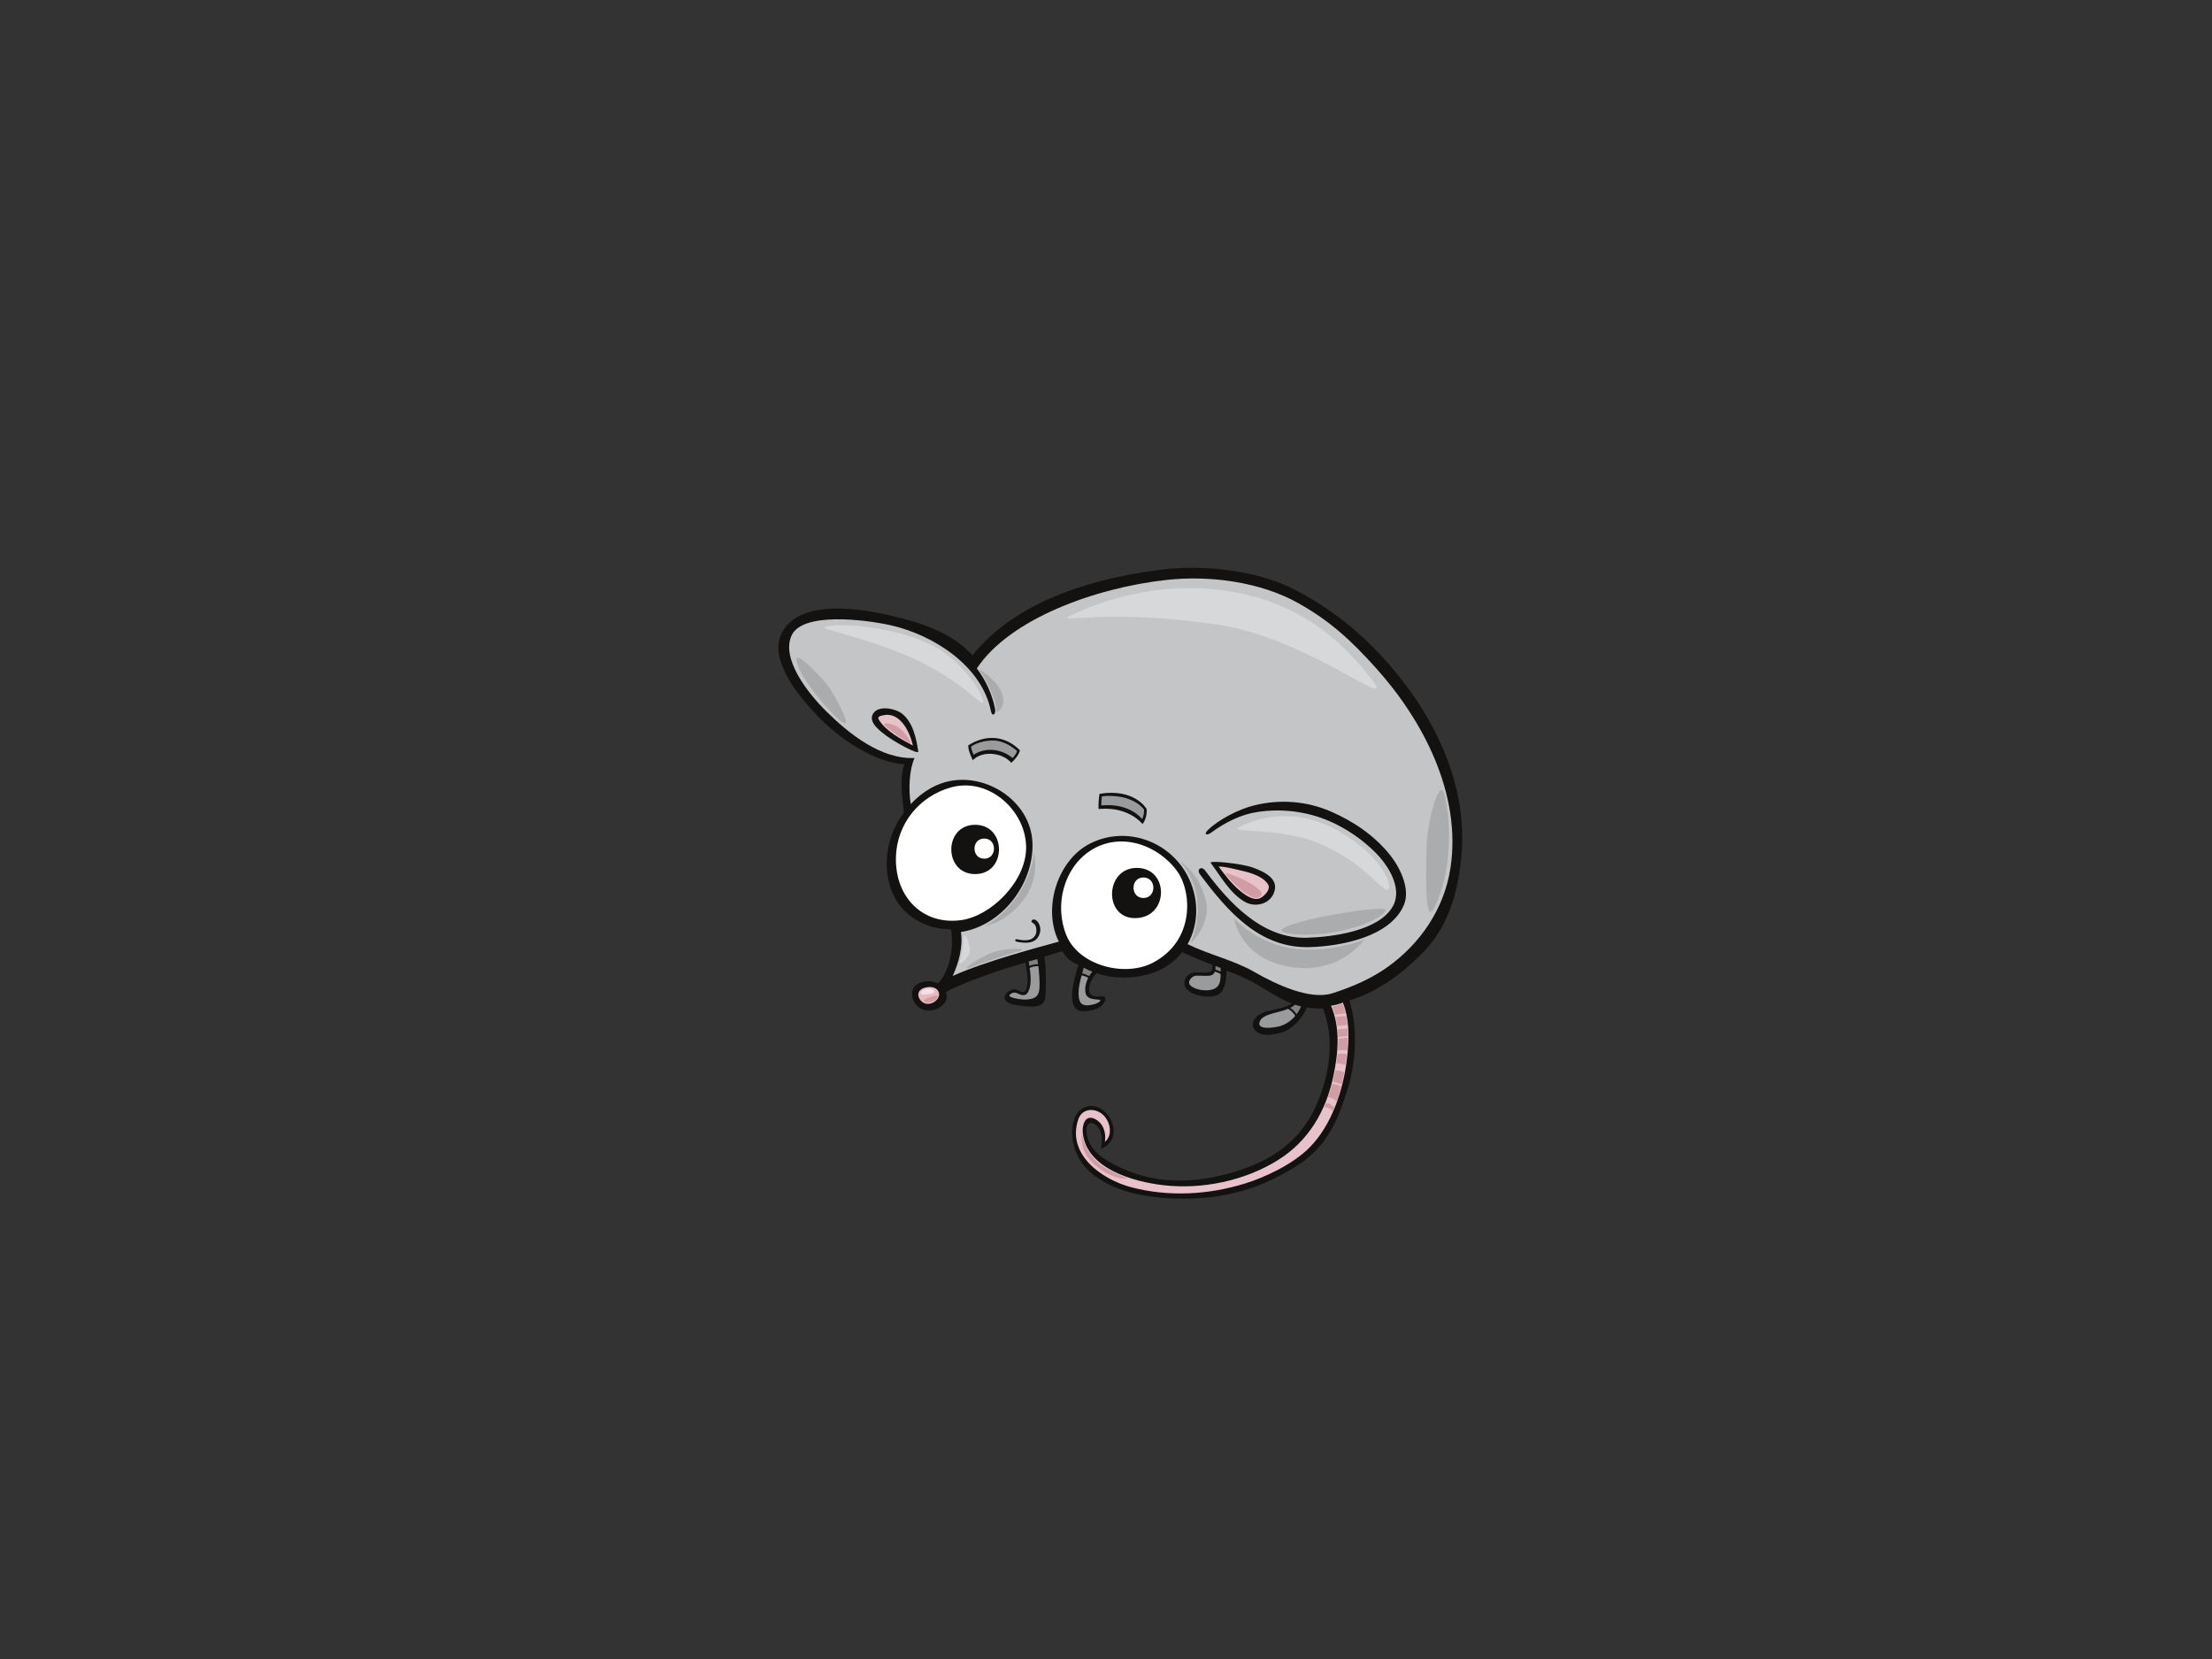 <?xml version="1.0" encoding="utf-8"?>
<!-- Generator: Adobe Illustrator 17.0.0, SVG Export Plug-In . SVG Version: 6.00 Build 0)  -->
<!DOCTYPE svg PUBLIC "-//W3C//DTD SVG 1.1//EN" "http://www.w3.org/Graphics/SVG/1.1/DTD/svg11.dtd">
<svg version="1.1" id="Layer_1" xmlns="http://www.w3.org/2000/svg" xmlns:xlink="http://www.w3.org/1999/xlink" x="0px" y="0px"
	 width="800px" height="600px" viewBox="0 0 800 600" enable-background="new 0 0 800 600" xml:space="preserve">
<rect x="0" y="0" width="800" height="600" fill="#333333" stroke="none"/>
<g>
	<path fill="#141111" d="M499.716,237.352c-9.236-9.991-18.945-17.485-30.989-23.845c-13.813-7.294-33.378-9.372-48.512-7.511
		c-31.035,3.815-55.171,14.201-68.493,31.044c-7.529-8.42-19.256-12.078-30.186-14.543c-10.944-2.472-31.372-5.742-38.328,5.575
		c-5.91,9.617,5.108,23.123,12.24,30.636c8.36,8.805,21.285,17.21,31.628,17.68c-1.921,5.057-0.644,13.486-0.13,17.389
		c-4.202,5.728-6.319,12.311-6.236,18.936c0.184,14.884,10.791,23.359,23.195,23.361c1.352,6.487-0.699,15.748-4.722,19.606
		c-2.027-1.085-4.587-1.047-6.756-0.089c-3.68,1.622-3.026,6.075-0.475,8.402c4.442,4.049,12.27-0.839,10.119-5.104
		c3.808-2.538,18.891-8.037,28.801-10.758c0.21,1.543,0.534,3.016,0.694,4.565c0.132,1.273,0.32,5.883-1.516,6.123
		c-0.698,0.091-1.81-0.746-2.519-0.939c-0.747-0.201-1.434,0.01-2.114,0.296c-0.915,0.388-2.39,1.759-2.048,3.029
		c0.387,1.435,2.732,2.124,4.248,2.317c4.061,0.522,9.976,1.73,10.428-2.814c0.27-2.704,0.398-11.115-0.386-14.676
		c2.514-0.813,4.898-1.586,6.565-2.04c1.546,2.73,3.31,3.972,5.792,4.965c-1.086,3.87-3.976,12.486-0.937,15.835
		c1.104,1.219,3.751,1.214,6.896,0.276c3.529-1.052,4.819-4.563,3.053-4.703c-1.766-0.14-5.002,0.72-5.13-2.535
		c-0.075-1.867,1.276-4.426,2.656-5.854c6.27,2.143,13.229,2.024,19.179,0.269c5.075-1.497,9.045-4.319,11.858-7.909
		c3.517,1.77,7.172,3.19,10.836,4.578c0.002,0.023-0.005,0.042,0,0.065c0.456,2.877-1.246,2.847-3.507,2.769
		c-1.388-0.046-3.517-0.3-4.683,0.52c-2.573,1.802-2.498,4.733,0.054,6.399c2.705,1.766,8.108,2.554,10.704,0.773
		c2.314-1.584,2.439-5.741,2.649-8.387c4.27,1.648,7.436,2.864,11.404,5.266c4.079,2.472,7.969,4.967,12.106,6.587
		c-2.539,2.023-7.682,2.117-10.49,3.376c-3.2,1.434-4.624,4.211-2.704,6.4c2.373,2.703,7.655,1.324,10.208,0.496
		c3.579-1.158,7.044-5.37,8.496-8.828c2.48,0.497,5.672,0.381,5.775,0.343c4.87,11.883,1.993,26.813-3.755,37.859
		c-5.726,11.002-15.638,17.315-27.22,20.963c-14.075,4.432-28.665,5.166-42.219-1.234c-5.856-2.766-11.659-6.075-12.304-12.855
		c-0.267-2.793,1.303-4.397,3.587-2.373c2.799,2.482,1.933,6.538,1.655,8.442c9.821-4.028,2.003-18.053-5.683-15.118
		c-4.072,1.557-5.012,6.755-4.689,10.594c0.4,4.738,2.314,8.898,5.683,12.192c8.13,7.943,21.344,10.066,32.165,10.317
		c14.34,0.336,27.969-2.187,43.145-11.696c10.993-6.888,14.867-16.19,18.483-27.586c3.357-10.578,3.695-23.163,0.717-32.386
		c2.95-0.874,13.901-4.101,27.045-17.769c9.269-9.639,12.73-23.056,13.619-36.243C530.459,281.208,517.117,256.174,499.716,237.352z
		"/>
	<path fill="#E6BBC1" d="M333.566,362.378c-1.763-1.394-2.106-3.73,0.011-4.816c1.246-0.637,4.08-1.119,5.457,0.479
		C341.385,360.772,336.474,364.677,333.566,362.378z"/>
	<path fill="#FFFFFF" d="M324.023,310.061c0.291-12.172,8.519-22.111,19.908-25.288c13.776-3.845,27.451,8.572,27.177,22.158
		c-0.244,12.111-12.752,24.32-23.392,25.83C333.888,334.724,323.674,324.613,324.023,310.061z"/>
	<path fill="#808183" d="M375.453,348.695c-0.103-0.711-0.218-1.347-0.345-1.842c-1.014,0.315-2.034,0.617-3.057,0.906
		c0.072,0.523,0.15,1.048,0.229,1.572C373.262,348.927,374.341,348.728,375.453,348.695z"/>
	<path fill="#9A9B9C" d="M372.383,350.048c0.289,2.002,0.519,4.009,0.261,6.032c-0.124,0.972-0.64,3.156-1.742,3.644
		c-0.861,0.379-1.559,0.154-2.381-0.241c-1.203-0.576-2.312-0.799-3.354,0.31c-0.605,0.646,1.324,1.121,1.696,1.211
		c1.911,0.456,4.126,0.7,6.07,0.259c2.275-0.516,2.865-1.898,3.017-4.098c0.104-1.514-0.062-5.035-0.405-7.771
		C374.427,349.416,373.348,349.616,372.383,350.048z"/>
	<path fill="#808183" d="M393.917,353.008c0.337-0.574,0.722-1.111,1.144-1.587c-1.075-0.423-2.116-0.904-3.106-1.464
		c-0.187,0.677-0.382,1.37-0.575,2.067C392.27,352.24,393.116,352.575,393.917,353.008z"/>
	<path fill="#9A9B9C" d="M397.824,361.615c-0.6-0.292-4.697,0.257-5.217-2.496c-0.332-1.758,0.096-3.756,0.97-5.492
		c-0.754-0.405-1.548-0.718-2.386-0.917c-0.596,2.214-1.11,4.422-1.11,6.24c0,2.579,0.325,4.911,3.565,4.626
		C396.885,363.294,398.424,361.909,397.824,361.615z"/>
	<path fill="#FFFFFF" d="M416.975,348.17c-10.225,5.356-26.865,1.026-31.315-9.942c-4.451-10.968-0.87-24.297,8.592-30.515
		c10.779-7.082,24.551-2.281,31.553,7.465C431.058,322.488,432.236,340.175,416.975,348.17z"/>
	<path fill="#808183" d="M439.576,350.704c0.659,0.175,1.282,0.425,1.873,0.737c0.003-0.461,0.014-0.918,0.052-1.36
		c-0.628-0.239-1.261-0.48-1.893-0.718C439.646,349.829,439.641,350.283,439.576,350.704z"/>
	<path fill="#9A9B9C" d="M439.392,351.404c-0.32,0.827-1,1.416-2.257,1.5c-1.256,0.083-2.539-0.083-4.636-0.028
		c-1.208,0.031-3.52,2.115-1.909,3.578c2.085,1.893,7.716,2.547,9.753,0.3c1.049-1.156,1.099-2.812,1.104-4.496
		C440.805,351.889,440.122,351.597,439.392,351.404z"/>
	<path fill="#808183" d="M468.923,366.812c0.654-0.866,1.204-1.814,1.636-2.809c-0.74-0.186-1.473-0.397-2.196-0.646
		c-0.503,0.472-1.097,0.845-1.734,1.156C467.55,365.122,468.311,365.907,468.923,366.812z"/>
	<path fill="#9A9B9C" d="M465.838,364.86c-0.831,0.335-1.695,0.595-2.493,0.844c-2.068,0.642-6.501,1.278-7.596,3.429
		c-1.954,3.839,5.854,2.426,7.398,1.924c2.102-0.68,3.908-1.994,5.314-3.662C467.793,366.355,466.928,365.474,465.838,364.86z"/>
	<path fill="#E8C2CA" d="M486.998,384.124c-1.283,9.796-5.135,22.642-13.486,30.99c-6.103,6.102-16.245,10.779-23.448,12.984
		c-13.218,4.045-27.476,4.813-40.91,1.293c-10.571-2.77-23.454-11.835-19.193-24.517c1.464-4.364,6.563-4.296,9.332-1.324
		c2.411,2.586,3.084,7.169,0.302,9.433c0.517-3.262-0.529-6.849-3.741-8.354c-3.487-1.634-4.504,2.425-4.258,4.998
		c1.249,13.125,18.536,17.802,29.185,19.023c14.062,1.613,29.459-1.6,41.487-9.132c11.022-6.9,17.283-17.695,19.934-30.203
		c1.798-8.483,2.612-17.487-0.822-25.58c1.485-0.228,3.101-0.559,4.305-1.172C487.772,368.022,488.283,374.33,486.998,384.124z"/>
	<path fill="#C4C5C6" d="M524.586,313.893c-2.229,14.686-10.828,27.369-22.816,35.896c-5.401,3.839-11.878,6.878-19.908,9.448
		c-8.03,2.571-20.393-3.199-28.011-7.603c-7.66-4.43-16.439-6.282-24.343-10.161c4.157-7.367,4.218-16.925-0.198-25.065
		c-6.774-12.479-22.201-17.705-34.883-11.428c-12.066,5.974-17.478,23.703-11.477,35.575c-6.183,1.721-26.628,7.086-38.379,12.406
		c2.185-4.798,3.773-10.657,2.945-15.894c14.426-2.158,26.106-16.797,25.904-31.672c-0.2-14.731-15.148-25.08-28.701-23.121
		c-5.939,0.859-11.215,4.089-15.336,8.544c-0.866-5.28-0.545-12.505,1.382-16.681c-12.2,0.544-23.821-8.847-31.996-16.934
		c-6.704-6.633-16.402-19.053-12.435-27.472c3.967-8.421,26.456-5.699,35.795-3.592c15.571,3.514,32.99,14.752,36.265,31.076
		c0.433,2.165,1.894,1.205,1.46-0.952c-1.092-5.443-3.41-10.287-6.572-14.516c11.845-17.866,42.666-29.13,68.495-31.995
		c15.62-1.732,33.947,0.61,47.888,8.45c11.517,6.48,19.042,13.499,27.856,23.276C514.868,260.713,528.618,287.341,524.586,313.893z"
		/>
	<path fill="#141111" d="M326.169,258.057c-2.412-1.851-8.984-3.277-10.621,0.48c-1.266,2.906,2.809,5.88,4.698,7.334
		c3.124,2.405,12.064,7.292,11.858,5.911C331.397,266.992,330.144,261.108,326.169,258.057z"/>
	<path fill="#E8C2CA" d="M317.857,260.308c-0.676-1.114,0.442-1.356,1.375-1.58c2.555-0.62,4.648,0.173,6.467,1.972
		c2.313,2.288,3.697,5.673,4.473,8.958C325.825,267.286,320.377,264.438,317.857,260.308z"/>
	<path fill="#141111" d="M368.878,271.359c-5.419-5.419-12.346-5.819-18.675-1.801c-0.174,1.521,1.028,4.131,1.625,5.384
		c3.465-3.616,10.796-2.782,13.91,0.935C367.057,274.762,368.513,272.967,368.878,271.359z"/>
	<path fill="#9A9B9C" d="M366.189,274.166c-3.338-2.932-9.161-4.334-14.09-1.199c-0.641-1.402-0.887-2.481-0.894-2.987
		c0.332-0.184,3.052-2.143,7.824-2.169c2.043-0.012,3.986,0.636,5.748,1.604c0.985,0.542,2.957,1.935,3.057,2.29
		C367.644,272.329,366.966,273.38,366.189,274.166z"/>
	<path fill="#141111" d="M414.721,292.697c-0.213-0.567-4.714-7.645-17.077-5.596c-0.261,1.718-0.415,3.812-0.34,5.499
		c7.95-0.774,13.157,2.339,15.939,5.423C414.588,296.223,414.793,294.002,414.721,292.697z"/>
	<path fill="#9A9B9C" d="M398.328,291.295c-0.076-0.844,0.051-2.603,0.177-3.262c2.578-0.454,6.42-0.036,8.419,0.531
		c4.55,1.29,6.577,3.764,6.848,4.314c0,0.715-0.123,2.273-0.689,3.395C413.039,296.211,408.77,290.312,398.328,291.295z"/>
	<path fill="#141111" d="M375.17,333.236c-0.591-0.667-1.593-1.112-2.126-0.129c-0.352,0.646,1.443,0.53,1.717,2.591
		c0.173,1.297,0.071,2.176-0.749,3.118c-1.539,1.769-4.312,1.268-6.319,0.877c-0.719-0.138-0.691,0.753,0.031,0.894
		c3.463,0.673,7.383,0.813,8.417-3.374C376.464,335.918,376.055,334.237,375.17,333.236z"/>
	<path fill="#141111" d="M352.674,298.298c-11.493,0-11.493,17.825,0,17.825C364.169,316.123,364.169,298.298,352.674,298.298z"/>
	<path fill="#FFFFFF" d="M355.968,310.555c-4.699,0-4.699-7.284,0-7.284C360.666,303.271,360.666,310.555,355.968,310.555z"/>
	<path fill="#141111" d="M411.12,313.887c-11.705,0-12.11,18.818,0,18.153C422.807,331.399,422.824,313.887,411.12,313.887z"/>
	<path fill="#FFFFFF" d="M413.54,324.77c-4.785,0-4.785-7.418,0-7.418C418.324,317.352,418.324,324.77,413.54,324.77z"/>
	<path fill="#141111" d="M502.603,309.062c-5.633-6.957-13.194-12.09-21.378-15.609c-8.709-3.748-18.223-4.463-27.428-2.234
		c-5.931,1.435-13.196,5.277-16.99,9.025c-1.572,1.554-0.418,2.118,1.36,0.806c5.16-3.809,10.757-6.46,16.332-7.342
		c8.992-1.423,18.148-0.244,26.215,3.225c6.156,2.647,11.803,6.55,16.567,11.241c4.602,4.533,10.067,12.895,6.531,19.454
		c-4.915,9.112-22.032,11.256-31.141,11.519c-16.162,0.465-28.136-12.633-36.85-24.341c-1.302-1.751-3.169-0.387-1.846,1.387
		c9.887,13.292,21.575,26.872,39.67,26.351c11.161-0.322,29.195-3.628,34.093-15.256
		C510.209,321.424,506.209,313.514,502.603,309.062z"/>
	<path fill="#141111" d="M453.008,313.733c-3.94-1.435-15.879-2.65-15.138-1.657c3.612,4.854,6.9,10.884,12.209,14.021
		c4.212,2.492,10.266,0.628,11.034-4.657C461.739,317.122,456.187,314.89,453.008,313.733z"/>
	<path fill="#E8C2CA" d="M456.438,324.448c-2.447,1.809-5.69-0.447-7.605-1.972c-3.177-2.522-5.686-5.827-8.1-9.09
		c2.33,0.037,4.798,0.702,6.987,1.2c3.504,0.799,8.597,1.924,10.774,5.081C459.715,321.435,457.776,323.458,456.438,324.448z"/>
	<path fill="#D7D8D9" d="M298.258,226.824c3.492-1.495,17.609-0.736,29.975,3.031c12.368,3.767,17.937,9.582,21.95,14.415
		c4.013,4.833,6.142,9.828,5.16,9.992c-0.983,0.164-9.829-9.5-26.127-16.625C312.918,230.51,296.538,227.562,298.258,226.824z"/>
	<path fill="#D7D8D9" d="M448.875,298.741c4.405-2.02,18.317-7.771,34.967,1.665c16.652,9.435,19.98,20.536,18.038,21.369
		c-1.942,0.832-7.494-8.881-23.311-16.097C462.752,298.463,442.216,301.793,448.875,298.741z"/>
	<path fill="#D7D8D9" d="M386.991,222.703c8.744-4.183,30.72-13.132,57.446-8.881c24.421,3.886,39.406,16.373,51.061,31.081
		c11.656,14.709-21.645-13.876-54.392-18.871C400.595,219.852,380.607,225.755,386.991,222.703z"/>
	<path fill="#D7D8D9" d="M348.446,339.278c0.036,1.44-0.217,5.262-1.225,8.145c-1.009,2.883,3.136-1.087,3.46-3.028
		C351.257,340.936,348.373,336.467,348.446,339.278z"/>
	<path fill="#F3E0EB" d="M335.471,357.539c1.079-0.156,2.214,0.372,2.5,0.947c0.492,0.981-4.939,1.642-4.986,0.862
		C332.939,358.533,333.897,357.767,335.471,357.539z"/>
	<path fill="#ABACAE" d="M464.875,337.351c3.048,0.806,10.28,1.122,18.505-0.374c8.224-1.496,15.982-4.673,17.759-7.664
		C502.915,326.323,454.968,334.734,464.875,337.351z"/>
	<path fill="#ABACAE" d="M446.274,332.025c0,0,7.105,8.412,20.282,10.841c13.179,2.431,26.917-3.084,26.917-3.084
		s-9.645,14.135-29.628,9.348C448.238,345.39,446.274,332.025,446.274,332.025z"/>
	<path fill="#ABACAE" d="M351.5,349.69c1.877-0.804,12.899-4.58,16.918-5.608c4.019-1.027-2.711-1.496-8.225,0
		C354.678,345.577,345.612,352.213,351.5,349.69z"/>
	<path fill="#ABACAE" d="M289.531,242.858c1.415,3.036,7.477,11.683,14.02,17.477c6.543,5.795-2.149-9.907-4.393-12.711
		C296.915,244.821,283.736,230.427,289.531,242.858z"/>
	<path fill="#ABACAE" d="M516.012,304.849c0.216-6.498,4.722-26.866,6.789-15.942c2.065,10.924,1.975,26.811-3.84,38.97
		C515.716,334.668,515.42,322.562,516.012,304.849z"/>
	<path fill="#ABACAE" d="M356.207,334.921c0,0,6.435-3.114,11.834-11.003c5.399-7.89,5.918-15.365,5.918-15.365
		s2.491,8.928-4.049,17.234C363.37,334.091,356.207,334.921,356.207,334.921z"/>
	<path fill="#ABACAE" d="M426.696,311.46c0,0,5.294,5.087,6.334,14.014c1.038,8.928-2.595,15.677-2.595,15.677
		s8.096-6.542,5.501-16.196C433.34,315.301,426.696,311.46,426.696,311.46z"/>
	<path fill="#ABACAE" d="M353.823,241.895c0,0,2.492,2.937,4.551,7.911c2.521,6.091,1.961,7.911,1.961,7.911s3.991-1.75,1.961-7.072
		C360.265,245.325,353.823,241.895,353.823,241.895z"/>
	<path fill="#D19DA4" d="M334.136,361.985c0.604,0.777,2.061,0.766,3.117,0.287c1.466-0.667,1.87-1.582,1.966-2.109
		C339.314,359.635,333.466,361.122,334.136,361.985z"/>
	<path fill="#D19DA4" d="M320.011,262.436c0.908,0.946,4.835,3.879,6.353,4.722c1.518,0.843,2.754,1.686,3.035,1.742
		c0.282,0.057-1.517-3.767-4.159-5.621C322.598,261.423,318.718,261.086,320.011,262.436z"/>
	<path fill="#D19DA4" d="M443.295,316.178c1.072,1.244,4.441,5.116,6.746,6.633c2.305,1.518,4.103,2.505,5.678,1.461
		C459.712,321.631,441.553,314.154,443.295,316.178z"/>
	<path fill="#D19DA4" d="M486.573,366.57c-0.463-2.265-0.976-3.645-0.976-3.645s-0.867,0.358-1.888,0.664
		c-1.021,0.307-1.991,0.408-1.991,0.408s0.536,0.855,1.117,2.98C484.118,366.799,485.272,366.595,486.573,366.57z"/>
	<path fill="#D19DA4" d="M486.414,367.444c-1.147,0.04-2.277,0.197-3.405,0.356c0.237,0.934,0.47,2.027,0.66,3.277
		c1.212-0.15,2.419-0.297,3.627-0.399c-0.113-1.175-0.273-2.214-0.459-3.239C486.694,367.44,486.555,367.439,486.414,367.444z"/>
	<path fill="#D19DA4" d="M487.477,374.793c0-1.06-0.03-2.001-0.08-2.859c-1.188,0.097-2.377,0.248-3.564,0.4
		c0.098,0.901,0.155,1.828,0.175,2.769C485.161,374.897,486.293,374.749,487.477,374.793z"/>
	<path fill="#D19DA4" d="M484.014,375.668c0.01,1.37-0.048,2.77-0.162,4.164c1.144-0.086,2.27-0.096,3.395,0.062
		c0.084-1.023,0.155-2.038,0.189-3.033c0.017-0.528,0.029-1.029,0.036-1.509C486.284,375.316,485.158,375.467,484.014,375.668z"/>
	<path fill="#D19DA4" d="M486.617,385.158c0.203-1.318,0.379-2.636,0.512-3.943c-1.145-0.172-2.256-0.168-3.398-0.079
		c-0.118,1.148-0.266,2.285-0.43,3.393C484.412,384.591,485.528,384.814,486.617,385.158z"/>
	<path fill="#D19DA4" d="M482.889,387.124c-0.004,0.017-0.006,0.036-0.01,0.052c-0.26,1.45-0.588,2.877-0.92,4.165
		c0.195,0.005,0.392,0.02,0.594,0.054c0.921,0.157,1.828,0.437,2.664,0.86c0.139-0.56,0.28-1.146,0.418-1.762
		c0.202-0.903,0.386-1.817,0.557-2.736C485.096,387.365,483.977,387.122,482.889,387.124z"/>
	<path fill="#D19DA4" d="M482.765,392.14c-0.344-0.058-0.673-0.079-0.995-0.074c-0.727,2.726-1.429,4.7-1.429,4.7
		s1.941,0.299,3.062,1.583c0.21-0.581,0.787-2.124,1.635-5.388C484.322,392.579,483.565,392.276,482.765,392.14z"/>
	<path fill="#D19DA4" d="M391.337,409.066c0,0-0.323,2.337,1.612,6.045c1.935,3.709,4.272,5.885,7.658,7.739
		c3.386,1.854,7.255,3.387,7.255,3.387s-6.123,0.89-13.14-6.127C389.966,415.354,391.337,409.066,391.337,409.066z"/>
	<path fill="#D19DA4" d="M479.558,399.009c0,0,0.634-0.13,1.553,0.351c0.918,0.481,1.464,1.137,1.464,1.137l-0.481,1.377
		c0,0-0.656-0.699-1.465-1.093c-0.807-0.394-1.705-0.395-1.705-0.395L479.558,399.009z"/>
</g>
</svg>

